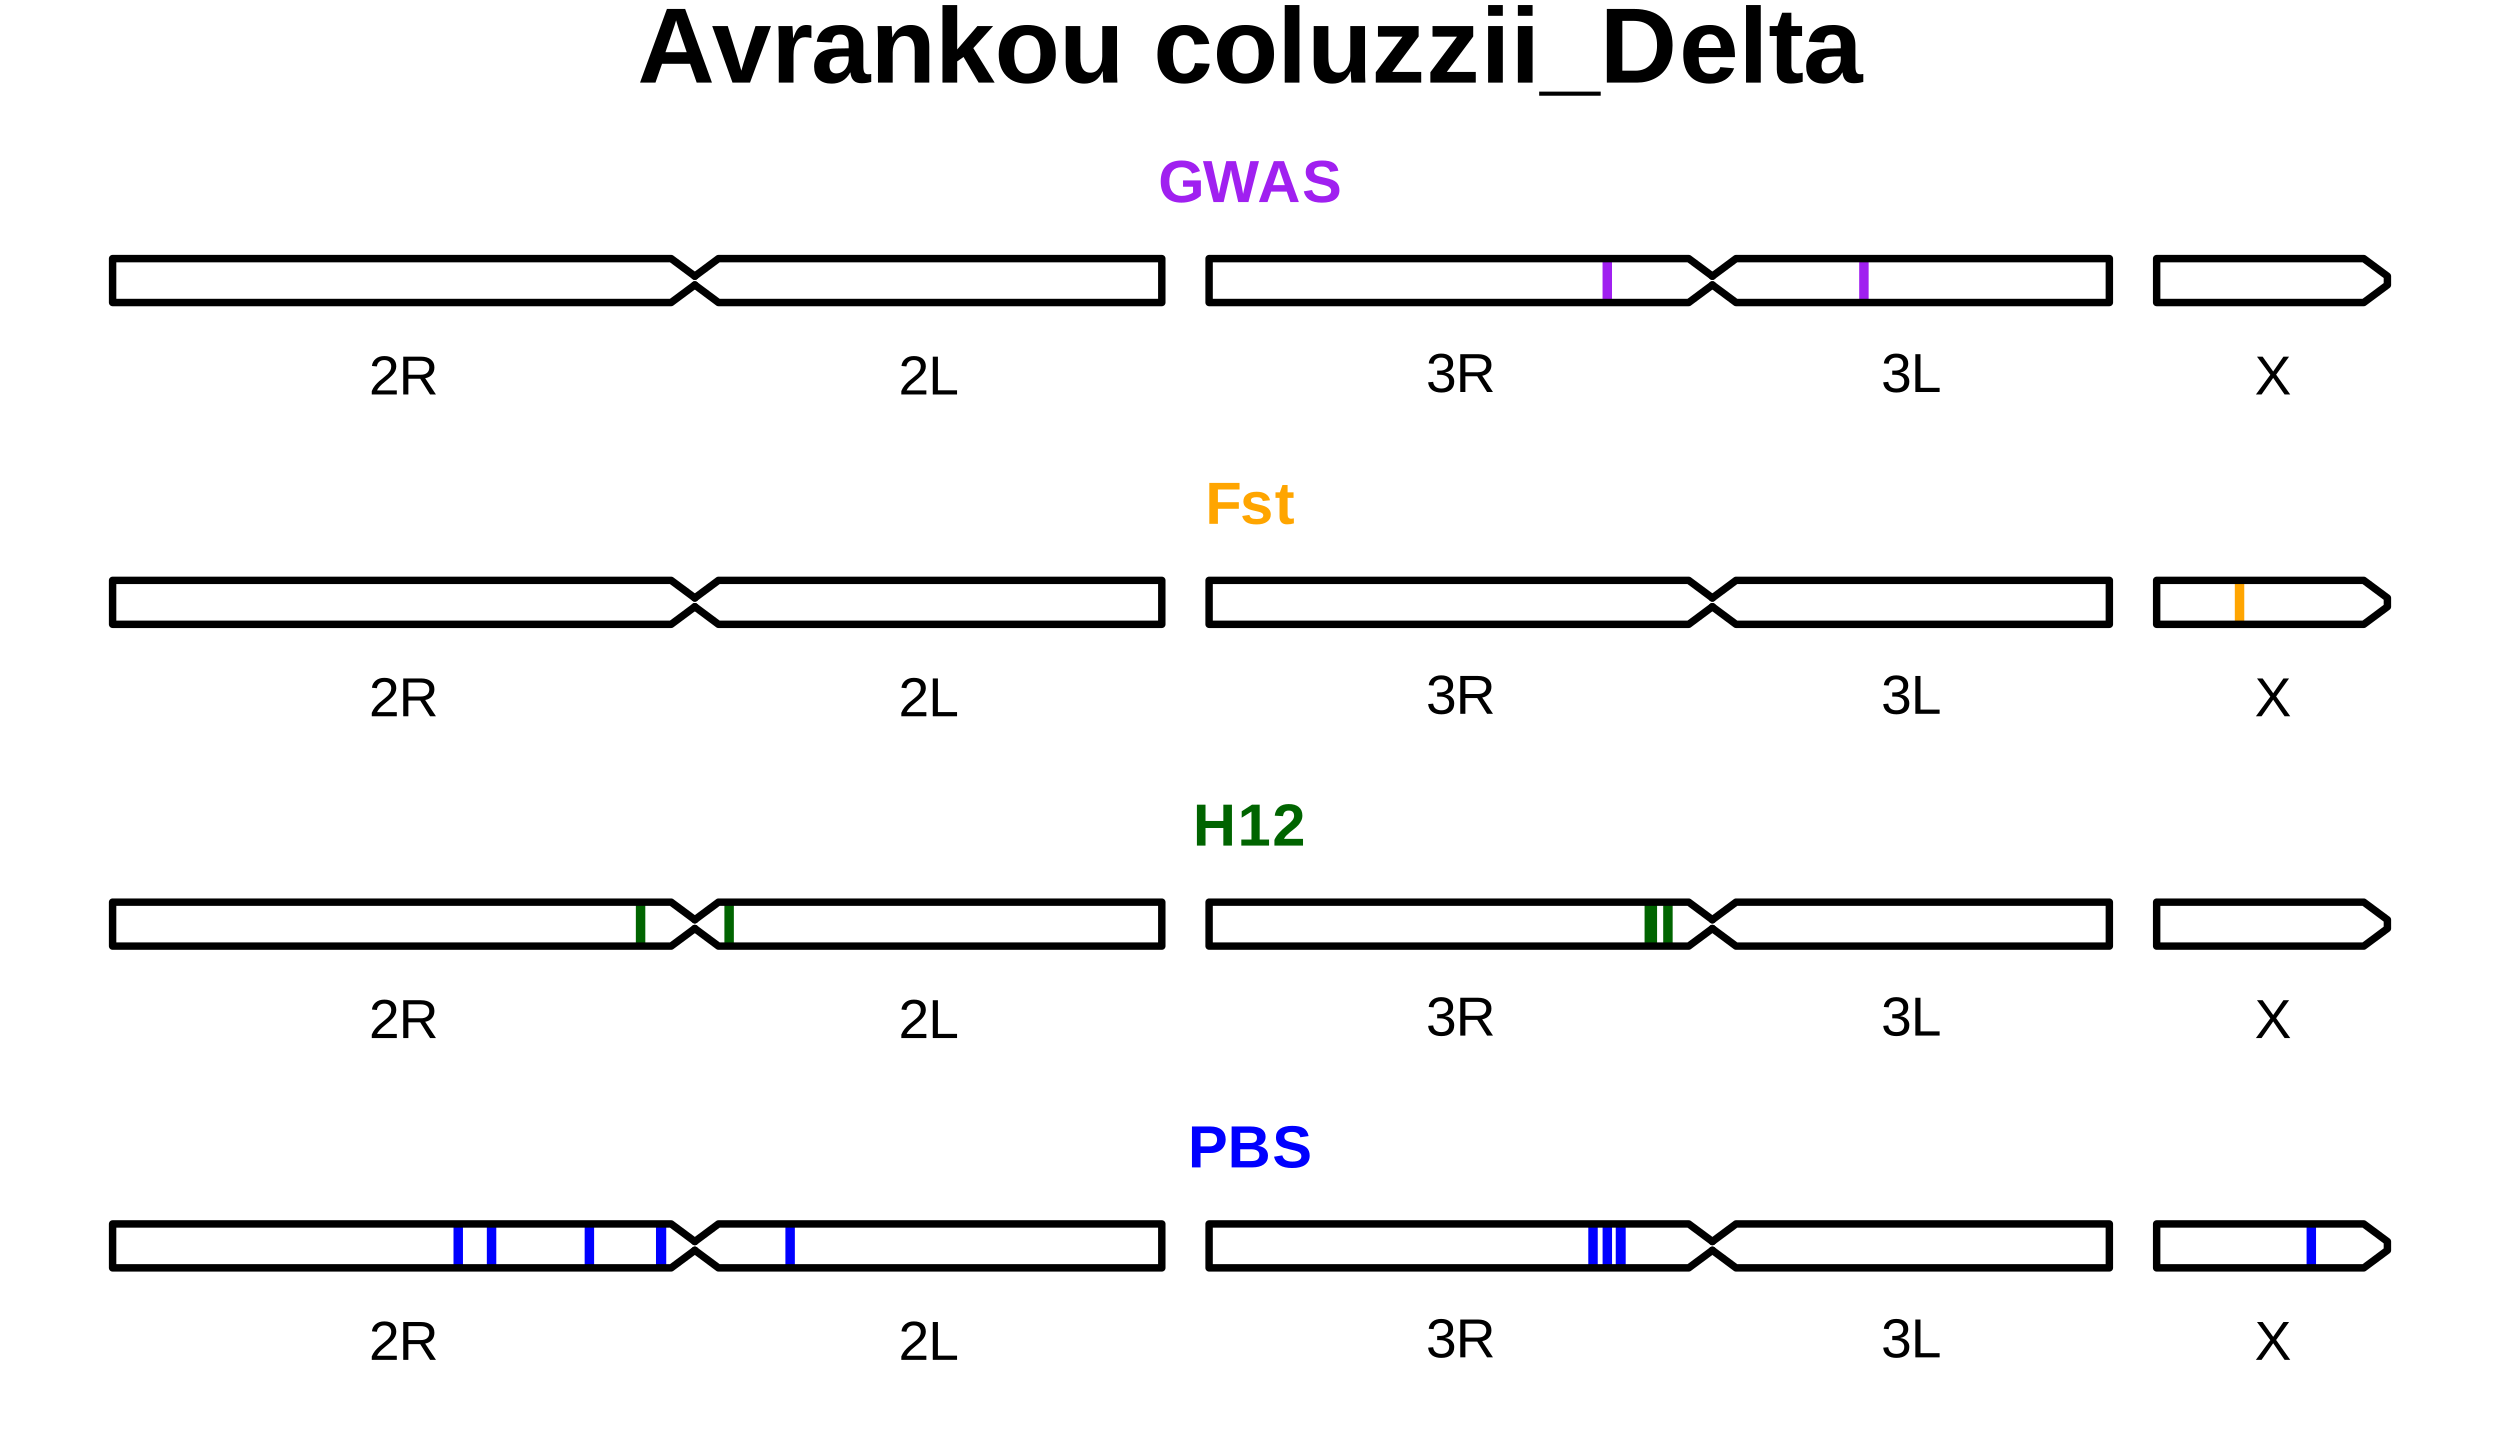<?xml version="1.0" encoding="UTF-8"?>
<svg xmlns="http://www.w3.org/2000/svg" xmlns:xlink="http://www.w3.org/1999/xlink" width="504pt" height="288pt" viewBox="0 0 504 288" version="1.1">
<defs>
<g>
<symbol overflow="visible" id="glyph0-0">
<path style="stroke:none;" d="M 1.109 -7.625 L 7.203 -7.625 L 7.203 0 L 1.109 0 Z M 1.516 -7.219 L 1.516 -0.406 L 6.797 -0.406 L 6.797 -7.219 Z M 1.516 -7.219 "/>
</symbol>
<symbol overflow="visible" id="glyph0-1">
<path style="stroke:none;" d="M 0.562 0 L 0.562 -0.688 C 0.738 -1.113 0.957 -1.488 1.219 -1.812 C 1.488 -2.133 1.77 -2.426 2.062 -2.688 C 2.363 -2.945 2.656 -3.188 2.938 -3.406 C 3.227 -3.633 3.488 -3.859 3.719 -4.078 C 3.945 -4.305 4.129 -4.539 4.266 -4.781 C 4.41 -5.031 4.484 -5.312 4.484 -5.625 C 4.484 -6.039 4.359 -6.363 4.109 -6.594 C 3.867 -6.82 3.531 -6.938 3.094 -6.938 C 2.676 -6.938 2.332 -6.82 2.062 -6.594 C 1.801 -6.375 1.645 -6.062 1.594 -5.656 L 0.594 -5.75 C 0.664 -6.352 0.926 -6.836 1.375 -7.203 C 1.82 -7.566 2.395 -7.75 3.094 -7.75 C 3.863 -7.75 4.457 -7.566 4.875 -7.203 C 5.289 -6.836 5.5 -6.32 5.5 -5.656 C 5.5 -5.363 5.43 -5.066 5.297 -4.766 C 5.16 -4.473 4.957 -4.18 4.688 -3.891 C 4.414 -3.598 3.906 -3.145 3.156 -2.531 C 2.738 -2.195 2.406 -1.891 2.156 -1.609 C 1.914 -1.336 1.738 -1.078 1.625 -0.828 L 5.609 -0.828 L 5.609 0 Z M 0.562 0 "/>
</symbol>
<symbol overflow="visible" id="glyph0-2">
<path style="stroke:none;" d="M 6.312 0 L 4.328 -3.172 L 1.938 -3.172 L 1.938 0 L 0.906 0 L 0.906 -7.625 L 4.5 -7.625 C 5.363 -7.625 6.023 -7.43 6.484 -7.047 C 6.953 -6.672 7.188 -6.141 7.188 -5.453 C 7.188 -4.879 7.02 -4.398 6.688 -4.016 C 6.363 -3.629 5.91 -3.383 5.328 -3.281 L 7.5 0 Z M 6.156 -5.438 C 6.156 -5.883 6.004 -6.223 5.703 -6.453 C 5.398 -6.68 4.969 -6.797 4.406 -6.797 L 1.938 -6.797 L 1.938 -3.984 L 4.438 -3.984 C 4.988 -3.984 5.41 -4.109 5.703 -4.359 C 6.004 -4.617 6.156 -4.977 6.156 -5.438 Z M 6.156 -5.438 "/>
</symbol>
<symbol overflow="visible" id="glyph0-3">
<path style="stroke:none;" d="M 0.906 0 L 0.906 -7.625 L 1.938 -7.625 L 1.938 -0.844 L 5.797 -0.844 L 5.797 0 Z M 0.906 0 "/>
</symbol>
<symbol overflow="visible" id="glyph0-4">
<path style="stroke:none;" d="M 5.688 -2.109 C 5.688 -1.398 5.461 -0.852 5.016 -0.469 C 4.566 -0.082 3.926 0.109 3.094 0.109 C 2.32 0.109 1.703 -0.062 1.234 -0.406 C 0.773 -0.758 0.504 -1.273 0.422 -1.953 L 1.438 -2.047 C 1.562 -1.148 2.113 -0.703 3.094 -0.703 C 3.582 -0.703 3.969 -0.82 4.25 -1.062 C 4.531 -1.301 4.672 -1.66 4.672 -2.141 C 4.672 -2.555 4.508 -2.879 4.188 -3.109 C 3.863 -3.348 3.406 -3.469 2.812 -3.469 L 2.25 -3.469 L 2.25 -4.312 L 2.781 -4.312 C 3.32 -4.312 3.738 -4.426 4.031 -4.656 C 4.32 -4.883 4.469 -5.207 4.469 -5.625 C 4.469 -6.031 4.348 -6.348 4.109 -6.578 C 3.867 -6.816 3.508 -6.938 3.031 -6.938 C 2.602 -6.938 2.254 -6.828 1.984 -6.609 C 1.723 -6.391 1.57 -6.082 1.531 -5.688 L 0.547 -5.766 C 0.617 -6.379 0.879 -6.863 1.328 -7.219 C 1.773 -7.57 2.348 -7.75 3.047 -7.75 C 3.816 -7.75 4.41 -7.566 4.828 -7.203 C 5.254 -6.848 5.469 -6.352 5.469 -5.719 C 5.469 -5.238 5.332 -4.844 5.062 -4.531 C 4.789 -4.227 4.395 -4.023 3.875 -3.922 L 3.875 -3.891 C 4.445 -3.828 4.891 -3.633 5.203 -3.312 C 5.523 -3 5.688 -2.598 5.688 -2.109 Z M 5.688 -2.109 "/>
</symbol>
<symbol overflow="visible" id="glyph0-5">
<path style="stroke:none;" d="M 6.031 0 L 3.734 -3.344 L 1.391 0 L 0.25 0 L 3.156 -3.969 L 0.469 -7.625 L 1.609 -7.625 L 3.734 -4.641 L 5.797 -7.625 L 6.938 -7.625 L 4.328 -4 L 7.172 0 Z M 6.031 0 "/>
</symbol>
<symbol overflow="visible" id="glyph1-0">
<path style="stroke:none;" d="M 1.203 -8.25 L 7.797 -8.25 L 7.797 0 L 1.203 0 Z M 1.641 -7.812 L 1.641 -0.453 L 7.344 -0.453 L 7.344 -7.812 Z M 1.641 -7.812 "/>
</symbol>
<symbol overflow="visible" id="glyph1-1">
<path style="stroke:none;" d="M 4.719 -1.234 C 5.164 -1.234 5.598 -1.297 6.016 -1.422 C 6.441 -1.555 6.773 -1.727 7.016 -1.938 L 7.016 -3.078 L 5 -3.078 L 5 -4.359 L 8.594 -4.359 L 8.594 -1.312 C 8.156 -0.863 7.582 -0.508 6.875 -0.25 C 6.176 0 5.441 0.125 4.672 0.125 C 3.328 0.125 2.297 -0.242 1.578 -0.984 C 0.859 -1.734 0.5 -2.797 0.5 -4.172 C 0.5 -5.523 0.859 -6.562 1.578 -7.281 C 2.305 -8.008 3.352 -8.375 4.719 -8.375 C 6.656 -8.375 7.891 -7.66 8.422 -6.234 L 6.828 -5.75 C 6.648 -6.164 6.379 -6.477 6.016 -6.688 C 5.648 -6.906 5.219 -7.016 4.719 -7.016 C 3.906 -7.016 3.285 -6.77 2.859 -6.281 C 2.441 -5.789 2.234 -5.086 2.234 -4.172 C 2.234 -3.234 2.453 -2.508 2.891 -2 C 3.328 -1.488 3.938 -1.234 4.719 -1.234 Z M 4.719 -1.234 "/>
</symbol>
<symbol overflow="visible" id="glyph1-2">
<path style="stroke:none;" d="M 9.188 0 L 7.125 0 L 6.016 -4.781 C 5.879 -5.344 5.766 -5.93 5.672 -6.547 C 5.578 -6.023 5.5 -5.629 5.438 -5.359 C 5.375 -5.098 4.957 -3.312 4.188 0 L 2.141 0 L 0.016 -8.25 L 1.766 -8.25 L 2.953 -2.922 L 3.234 -1.641 C 3.336 -2.18 3.441 -2.695 3.547 -3.188 C 3.648 -3.688 4.039 -5.375 4.719 -8.25 L 6.656 -8.25 L 7.688 -3.859 C 7.77 -3.535 7.91 -2.797 8.109 -1.641 L 8.25 -2.312 L 8.562 -3.656 L 9.562 -8.25 L 11.312 -8.25 Z M 9.188 0 "/>
</symbol>
<symbol overflow="visible" id="glyph1-3">
<path style="stroke:none;" d="M 6.641 0 L 5.906 -2.109 L 2.766 -2.109 L 2.031 0 L 0.297 0 L 3.312 -8.25 L 5.344 -8.25 L 8.344 0 Z M 4.328 -6.984 L 4.297 -6.859 C 4.254 -6.711 4.207 -6.551 4.156 -6.375 C 4.102 -6.195 3.766 -5.207 3.141 -3.406 L 5.516 -3.406 L 4.703 -5.781 L 4.453 -6.578 Z M 4.328 -6.984 "/>
</symbol>
<symbol overflow="visible" id="glyph1-4">
<path style="stroke:none;" d="M 7.531 -2.375 C 7.531 -1.57 7.227 -0.953 6.625 -0.516 C 6.031 -0.086 5.156 0.125 4 0.125 C 2.938 0.125 2.102 -0.062 1.5 -0.438 C 0.906 -0.82 0.52 -1.395 0.344 -2.156 L 2.016 -2.422 C 2.129 -1.984 2.348 -1.664 2.672 -1.469 C 3.004 -1.27 3.461 -1.172 4.047 -1.172 C 5.254 -1.172 5.859 -1.539 5.859 -2.281 C 5.859 -2.508 5.785 -2.703 5.641 -2.859 C 5.504 -3.016 5.312 -3.141 5.062 -3.234 C 4.812 -3.336 4.328 -3.461 3.609 -3.609 C 2.992 -3.754 2.562 -3.867 2.312 -3.953 C 2.07 -4.047 1.852 -4.148 1.656 -4.266 C 1.469 -4.391 1.305 -4.535 1.172 -4.703 C 1.035 -4.867 0.926 -5.062 0.844 -5.281 C 0.77 -5.508 0.734 -5.773 0.734 -6.078 C 0.734 -6.816 1.016 -7.383 1.578 -7.781 C 2.141 -8.176 2.953 -8.375 4.016 -8.375 C 5.047 -8.375 5.816 -8.211 6.328 -7.891 C 6.836 -7.578 7.164 -7.051 7.312 -6.312 L 5.641 -6.078 C 5.555 -6.43 5.379 -6.695 5.109 -6.875 C 4.848 -7.062 4.473 -7.156 3.984 -7.156 C 2.941 -7.156 2.422 -6.828 2.422 -6.172 C 2.422 -5.953 2.473 -5.773 2.578 -5.641 C 2.691 -5.504 2.859 -5.391 3.078 -5.297 C 3.297 -5.203 3.738 -5.082 4.406 -4.938 C 5.195 -4.77 5.766 -4.613 6.109 -4.469 C 6.453 -4.32 6.723 -4.156 6.922 -3.969 C 7.117 -3.781 7.27 -3.551 7.375 -3.281 C 7.477 -3.02 7.531 -2.719 7.531 -2.375 Z M 7.531 -2.375 "/>
</symbol>
<symbol overflow="visible" id="glyph1-5">
<path style="stroke:none;" d="M 2.531 -6.922 L 2.531 -4.359 L 6.75 -4.359 L 6.75 -3.031 L 2.531 -3.031 L 2.531 0 L 0.797 0 L 0.797 -8.25 L 6.891 -8.25 L 6.891 -6.922 Z M 2.531 -6.922 "/>
</symbol>
<symbol overflow="visible" id="glyph1-6">
<path style="stroke:none;" d="M 6.188 -1.859 C 6.188 -1.242 5.93 -0.758 5.422 -0.406 C 4.922 -0.051 4.227 0.125 3.344 0.125 C 2.477 0.125 1.812 -0.008 1.344 -0.281 C 0.883 -0.562 0.578 -0.992 0.422 -1.578 L 1.875 -1.797 C 1.957 -1.492 2.098 -1.281 2.297 -1.156 C 2.492 -1.031 2.844 -0.969 3.344 -0.969 C 3.801 -0.969 4.133 -1.023 4.344 -1.141 C 4.562 -1.266 4.672 -1.453 4.672 -1.703 C 4.672 -1.898 4.582 -2.055 4.406 -2.172 C 4.238 -2.297 3.953 -2.398 3.547 -2.484 C 2.617 -2.672 1.992 -2.844 1.672 -3 C 1.348 -3.156 1.098 -3.359 0.922 -3.609 C 0.754 -3.859 0.672 -4.172 0.672 -4.547 C 0.672 -5.148 0.906 -5.617 1.375 -5.953 C 1.844 -6.297 2.504 -6.469 3.359 -6.469 C 4.109 -6.469 4.711 -6.316 5.172 -6.016 C 5.629 -5.723 5.914 -5.301 6.031 -4.75 L 4.578 -4.594 C 4.523 -4.852 4.406 -5.047 4.219 -5.172 C 4.039 -5.305 3.754 -5.375 3.359 -5.375 C 2.961 -5.375 2.664 -5.32 2.469 -5.219 C 2.281 -5.113 2.188 -4.945 2.188 -4.719 C 2.188 -4.531 2.258 -4.383 2.406 -4.281 C 2.562 -4.176 2.816 -4.086 3.172 -4.016 C 3.672 -3.91 4.109 -3.805 4.484 -3.703 C 4.867 -3.598 5.176 -3.469 5.406 -3.312 C 5.645 -3.164 5.832 -2.973 5.969 -2.734 C 6.113 -2.504 6.188 -2.211 6.188 -1.859 Z M 6.188 -1.859 "/>
</symbol>
<symbol overflow="visible" id="glyph1-7">
<path style="stroke:none;" d="M 2.469 0.109 C 1.977 0.109 1.602 -0.02 1.344 -0.281 C 1.082 -0.551 0.953 -0.953 0.953 -1.484 L 0.953 -5.234 L 0.141 -5.234 L 0.141 -6.344 L 1.031 -6.344 L 1.547 -7.828 L 2.578 -7.828 L 2.578 -6.344 L 3.781 -6.344 L 3.781 -5.234 L 2.578 -5.234 L 2.578 -1.938 C 2.578 -1.625 2.633 -1.395 2.75 -1.25 C 2.875 -1.102 3.055 -1.031 3.297 -1.031 C 3.43 -1.031 3.613 -1.055 3.844 -1.109 L 3.844 -0.094 C 3.438 0.039 2.977 0.109 2.469 0.109 Z M 2.469 0.109 "/>
</symbol>
<symbol overflow="visible" id="glyph1-8">
<path style="stroke:none;" d="M 6.125 0 L 6.125 -3.547 L 2.531 -3.547 L 2.531 0 L 0.797 0 L 0.797 -8.25 L 2.531 -8.25 L 2.531 -4.969 L 6.125 -4.969 L 6.125 -8.25 L 7.859 -8.25 L 7.859 0 Z M 6.125 0 "/>
</symbol>
<symbol overflow="visible" id="glyph1-9">
<path style="stroke:none;" d="M 0.75 0 L 0.75 -1.219 L 2.797 -1.219 L 2.797 -6.859 L 0.828 -5.625 L 0.828 -6.922 L 2.891 -8.25 L 4.453 -8.25 L 4.453 -1.219 L 6.344 -1.219 L 6.344 0 Z M 0.75 0 "/>
</symbol>
<symbol overflow="visible" id="glyph1-10">
<path style="stroke:none;" d="M 0.422 0 L 0.422 -1.141 C 0.629 -1.617 0.93 -2.082 1.328 -2.531 C 1.723 -2.977 2.223 -3.445 2.828 -3.938 C 3.41 -4.406 3.816 -4.789 4.047 -5.094 C 4.273 -5.395 4.391 -5.691 4.391 -5.984 C 4.391 -6.703 4.031 -7.062 3.312 -7.062 C 2.957 -7.062 2.688 -6.969 2.5 -6.781 C 2.32 -6.594 2.203 -6.312 2.141 -5.938 L 0.484 -6.031 C 0.578 -6.789 0.863 -7.367 1.344 -7.766 C 1.82 -8.172 2.473 -8.375 3.297 -8.375 C 4.191 -8.375 4.875 -8.172 5.344 -7.766 C 5.82 -7.359 6.062 -6.789 6.062 -6.062 C 6.062 -5.676 5.984 -5.328 5.828 -5.016 C 5.68 -4.703 5.488 -4.41 5.25 -4.141 C 5.008 -3.879 4.742 -3.633 4.453 -3.406 C 4.16 -3.176 3.879 -2.953 3.609 -2.734 C 3.336 -2.516 3.086 -2.289 2.859 -2.062 C 2.641 -1.844 2.473 -1.609 2.359 -1.359 L 6.188 -1.359 L 6.188 0 Z M 0.422 0 "/>
</symbol>
<symbol overflow="visible" id="glyph1-11">
<path style="stroke:none;" d="M 7.594 -5.641 C 7.594 -5.109 7.473 -4.633 7.234 -4.219 C 6.992 -3.801 6.645 -3.477 6.188 -3.25 C 5.738 -3.02 5.203 -2.906 4.578 -2.906 L 2.531 -2.906 L 2.531 0 L 0.797 0 L 0.797 -8.25 L 4.516 -8.25 C 5.504 -8.25 6.266 -8.02 6.797 -7.562 C 7.328 -7.113 7.594 -6.473 7.594 -5.641 Z M 5.859 -5.609 C 5.859 -6.484 5.344 -6.922 4.312 -6.922 L 2.531 -6.922 L 2.531 -4.234 L 4.359 -4.234 C 4.836 -4.234 5.207 -4.352 5.469 -4.594 C 5.727 -4.832 5.859 -5.172 5.859 -5.609 Z M 5.859 -5.609 "/>
</symbol>
<symbol overflow="visible" id="glyph1-12">
<path style="stroke:none;" d="M 8.125 -2.359 C 8.125 -1.609 7.844 -1.023 7.281 -0.609 C 6.719 -0.203 5.938 0 4.938 0 L 0.797 0 L 0.797 -8.25 L 4.578 -8.25 C 5.586 -8.25 6.348 -8.07 6.859 -7.719 C 7.379 -7.375 7.641 -6.863 7.641 -6.188 C 7.641 -5.719 7.508 -5.32 7.25 -5 C 7 -4.676 6.609 -4.457 6.078 -4.344 C 6.742 -4.258 7.25 -4.047 7.594 -3.703 C 7.945 -3.367 8.125 -2.922 8.125 -2.359 Z M 5.906 -5.953 C 5.906 -6.316 5.785 -6.578 5.547 -6.734 C 5.316 -6.891 4.969 -6.969 4.5 -6.969 L 2.531 -6.969 L 2.531 -4.922 L 4.516 -4.922 C 5.004 -4.922 5.359 -5.004 5.578 -5.172 C 5.797 -5.348 5.906 -5.609 5.906 -5.953 Z M 6.391 -2.484 C 6.391 -3.266 5.832 -3.656 4.719 -3.656 L 2.531 -3.656 L 2.531 -1.281 L 4.781 -1.281 C 5.344 -1.281 5.75 -1.379 6 -1.578 C 6.258 -1.785 6.391 -2.086 6.391 -2.484 Z M 6.391 -2.484 "/>
</symbol>
<symbol overflow="visible" id="glyph2-0">
<path style="stroke:none;" d="M 2.156 -14.859 L 14.016 -14.859 L 14.016 0 L 2.156 0 Z M 2.969 -14.062 L 2.969 -0.797 L 13.219 -0.797 L 13.219 -14.062 Z M 2.969 -14.062 "/>
</symbol>
<symbol overflow="visible" id="glyph2-1">
<path style="stroke:none;" d="M 11.953 0 L 10.625 -3.797 L 4.969 -3.797 L 3.641 0 L 0.531 0 L 5.953 -14.859 L 9.625 -14.859 L 15.031 0 Z M 7.797 -12.562 L 7.734 -12.344 C 7.66 -12.082 7.57 -11.789 7.469 -11.469 C 7.375 -11.145 6.77 -9.367 5.656 -6.141 L 9.938 -6.141 L 8.469 -10.406 L 8.016 -11.844 Z M 7.797 -12.562 "/>
</symbol>
<symbol overflow="visible" id="glyph2-2">
<path style="stroke:none;" d="M 7.703 0 L 4.172 0 L 0.078 -11.406 L 3.219 -11.406 L 5.203 -5.031 C 5.305 -4.676 5.555 -3.797 5.953 -2.391 C 6.023 -2.68 6.172 -3.188 6.391 -3.906 C 6.609 -4.633 7.414 -7.133 8.812 -11.406 L 11.922 -11.406 Z M 7.703 0 "/>
</symbol>
<symbol overflow="visible" id="glyph2-3">
<path style="stroke:none;" d="M 1.5 0 L 1.5 -8.734 C 1.5 -9.359 1.488 -9.879 1.469 -10.297 C 1.457 -10.711 1.441 -11.082 1.422 -11.406 L 4.25 -11.406 C 4.27 -11.281 4.297 -10.895 4.328 -10.25 C 4.367 -9.613 4.391 -9.188 4.391 -8.969 L 4.422 -8.969 C 4.711 -9.77 4.969 -10.332 5.188 -10.656 C 5.414 -10.988 5.688 -11.234 6 -11.391 C 6.312 -11.547 6.695 -11.625 7.156 -11.625 C 7.539 -11.625 7.848 -11.57 8.078 -11.469 L 8.078 -9 C 7.598 -9.102 7.176 -9.156 6.812 -9.156 C 6.07 -9.156 5.492 -8.852 5.078 -8.25 C 4.672 -7.656 4.469 -6.77 4.469 -5.594 L 4.469 0 Z M 1.5 0 "/>
</symbol>
<symbol overflow="visible" id="glyph2-4">
<path style="stroke:none;" d="M 4.141 0.203 C 3.035 0.203 2.172 -0.094 1.547 -0.688 C 0.93 -1.289 0.625 -2.133 0.625 -3.219 C 0.625 -4.406 1.008 -5.305 1.781 -5.922 C 2.551 -6.547 3.672 -6.863 5.141 -6.875 L 7.594 -6.922 L 7.594 -7.5 C 7.594 -8.238 7.461 -8.789 7.203 -9.156 C 6.941 -9.52 6.516 -9.703 5.922 -9.703 C 5.379 -9.703 4.977 -9.578 4.719 -9.328 C 4.457 -9.078 4.297 -8.664 4.234 -8.094 L 1.156 -8.234 C 1.344 -9.348 1.848 -10.191 2.672 -10.766 C 3.492 -11.336 4.617 -11.625 6.047 -11.625 C 7.492 -11.625 8.602 -11.266 9.375 -10.547 C 10.156 -9.836 10.547 -8.832 10.547 -7.531 L 10.547 -3.375 C 10.547 -2.738 10.617 -2.297 10.766 -2.047 C 10.91 -1.805 11.156 -1.688 11.5 -1.688 C 11.719 -1.688 11.93 -1.707 12.141 -1.75 L 12.141 -0.141 C 11.973 -0.098 11.816 -0.062 11.672 -0.031 C 11.535 0 11.395 0.023 11.25 0.047 C 11.113 0.066 10.961 0.082 10.797 0.094 C 10.641 0.113 10.457 0.125 10.25 0.125 C 9.5 0.125 8.945 -0.055 8.594 -0.422 C 8.238 -0.785 8.023 -1.32 7.953 -2.031 L 7.891 -2.031 C 7.066 -0.539 5.816 0.203 4.141 0.203 Z M 7.594 -5.281 L 6.078 -5.266 C 5.391 -5.234 4.898 -5.156 4.609 -5.031 C 4.316 -4.906 4.094 -4.719 3.938 -4.469 C 3.789 -4.219 3.719 -3.879 3.719 -3.453 C 3.719 -2.91 3.844 -2.508 4.094 -2.25 C 4.344 -1.988 4.676 -1.859 5.094 -1.859 C 5.551 -1.859 5.973 -1.984 6.359 -2.234 C 6.742 -2.484 7.047 -2.832 7.266 -3.281 C 7.484 -3.727 7.594 -4.203 7.594 -4.703 Z M 7.594 -5.281 "/>
</symbol>
<symbol overflow="visible" id="glyph2-5">
<path style="stroke:none;" d="M 8.906 0 L 8.906 -6.406 C 8.906 -8.406 8.223 -9.406 6.859 -9.406 C 6.141 -9.406 5.562 -9.098 5.125 -8.484 C 4.688 -7.867 4.469 -7.078 4.469 -6.109 L 4.469 0 L 1.5 0 L 1.5 -8.859 C 1.5 -9.473 1.488 -9.973 1.469 -10.359 C 1.457 -10.742 1.441 -11.094 1.422 -11.406 L 4.25 -11.406 C 4.27 -11.27 4.297 -10.91 4.328 -10.328 C 4.367 -9.754 4.391 -9.359 4.391 -9.141 L 4.422 -9.141 C 4.828 -10.016 5.332 -10.645 5.938 -11.031 C 6.539 -11.426 7.258 -11.625 8.094 -11.625 C 9.301 -11.625 10.227 -11.25 10.875 -10.5 C 11.52 -9.758 11.844 -8.676 11.844 -7.25 L 11.844 0 Z M 8.906 0 "/>
</symbol>
<symbol overflow="visible" id="glyph2-6">
<path style="stroke:none;" d="M 8.797 0 L 5.75 -5.172 L 4.469 -4.281 L 4.469 0 L 1.5 0 L 1.5 -15.641 L 4.469 -15.641 L 4.469 -6.688 L 8.547 -11.406 L 11.719 -11.406 L 7.719 -6.953 L 12.031 0 Z M 8.797 0 "/>
</symbol>
<symbol overflow="visible" id="glyph2-7">
<path style="stroke:none;" d="M 12.344 -5.719 C 12.344 -3.863 11.828 -2.41 10.797 -1.359 C 9.773 -0.316 8.359 0.203 6.547 0.203 C 4.766 0.203 3.367 -0.32 2.359 -1.375 C 1.348 -2.426 0.844 -3.875 0.844 -5.719 C 0.844 -7.551 1.348 -8.992 2.359 -10.047 C 3.367 -11.098 4.785 -11.625 6.609 -11.625 C 8.473 -11.625 9.895 -11.113 10.875 -10.094 C 11.852 -9.082 12.344 -7.625 12.344 -5.719 Z M 9.25 -5.719 C 9.25 -7.07 9.023 -8.051 8.578 -8.656 C 8.141 -9.27 7.5 -9.578 6.656 -9.578 C 4.852 -9.578 3.953 -8.289 3.953 -5.719 C 3.953 -4.445 4.172 -3.477 4.609 -2.812 C 5.047 -2.145 5.68 -1.812 6.516 -1.812 C 8.336 -1.812 9.25 -3.113 9.25 -5.719 Z M 9.25 -5.719 "/>
</symbol>
<symbol overflow="visible" id="glyph2-8">
<path style="stroke:none;" d="M 4.297 -11.406 L 4.297 -5.016 C 4.297 -3.004 4.973 -2 6.328 -2 C 7.047 -2 7.625 -2.305 8.062 -2.922 C 8.5 -3.535 8.719 -4.328 8.719 -5.297 L 8.719 -11.406 L 11.688 -11.406 L 11.688 -2.547 C 11.688 -1.578 11.711 -0.727 11.766 0 L 8.938 0 C 8.852 -1.008 8.812 -1.766 8.812 -2.266 L 8.766 -2.266 C 8.367 -1.398 7.863 -0.77 7.25 -0.375 C 6.645 0.008 5.926 0.203 5.094 0.203 C 3.883 0.203 2.957 -0.164 2.312 -0.906 C 1.664 -1.645 1.344 -2.734 1.344 -4.172 L 1.344 -11.406 Z M 4.297 -11.406 "/>
</symbol>
<symbol overflow="visible" id="glyph2-9">
<path style="stroke:none;" d=""/>
</symbol>
<symbol overflow="visible" id="glyph2-10">
<path style="stroke:none;" d="M 6.266 0.203 C 4.535 0.203 3.195 -0.305 2.25 -1.328 C 1.312 -2.359 0.844 -3.797 0.844 -5.641 C 0.844 -7.523 1.316 -8.992 2.266 -10.047 C 3.211 -11.098 4.562 -11.625 6.312 -11.625 C 7.645 -11.625 8.75 -11.285 9.625 -10.609 C 10.508 -9.93 11.066 -9 11.297 -7.812 L 8.312 -7.672 C 8.227 -8.254 8.016 -8.719 7.672 -9.062 C 7.336 -9.406 6.859 -9.578 6.234 -9.578 C 4.711 -9.578 3.953 -8.301 3.953 -5.75 C 3.953 -3.125 4.727 -1.812 6.281 -1.812 C 6.844 -1.812 7.312 -1.988 7.688 -2.344 C 8.07 -2.695 8.312 -3.227 8.406 -3.938 L 11.375 -3.797 C 11.27 -3.016 10.988 -2.316 10.531 -1.703 C 10.082 -1.098 9.488 -0.629 8.75 -0.297 C 8.008 0.035 7.18 0.203 6.266 0.203 Z M 6.266 0.203 "/>
</symbol>
<symbol overflow="visible" id="glyph2-11">
<path style="stroke:none;" d="M 1.5 0 L 1.5 -15.641 L 4.469 -15.641 L 4.469 0 Z M 1.5 0 "/>
</symbol>
<symbol overflow="visible" id="glyph2-12">
<path style="stroke:none;" d="M 0.859 0 L 0.859 -2.094 L 6.234 -9.266 L 1.297 -9.266 L 1.297 -11.406 L 9.5 -11.406 L 9.5 -9.297 L 4.172 -2.156 L 10.016 -2.156 L 10.016 0 Z M 0.859 0 "/>
</symbol>
<symbol overflow="visible" id="glyph2-13">
<path style="stroke:none;" d="M 1.5 -13.469 L 1.5 -15.641 L 4.469 -15.641 L 4.469 -13.469 Z M 1.5 0 L 1.5 -11.406 L 4.469 -11.406 L 4.469 0 Z M 1.5 0 "/>
</symbol>
<symbol overflow="visible" id="glyph2-14">
<path style="stroke:none;" d="M -0.203 2.641 L -0.203 1.812 L 12.203 1.812 L 12.203 2.641 Z M -0.203 2.641 "/>
</symbol>
<symbol overflow="visible" id="glyph2-15">
<path style="stroke:none;" d="M 14.688 -7.531 C 14.688 -6 14.383 -4.66 13.781 -3.516 C 13.188 -2.379 12.336 -1.508 11.234 -0.906 C 10.129 -0.301 8.867 0 7.453 0 L 1.438 0 L 1.438 -14.859 L 6.828 -14.859 C 9.328 -14.859 11.258 -14.227 12.625 -12.969 C 14 -11.707 14.688 -9.895 14.688 -7.531 Z M 11.562 -7.531 C 11.562 -9.133 11.145 -10.352 10.312 -11.188 C 9.477 -12.031 8.297 -12.453 6.766 -12.453 L 4.562 -12.453 L 4.562 -2.406 L 7.188 -2.406 C 8.52 -2.406 9.582 -2.863 10.375 -3.781 C 11.164 -4.707 11.562 -5.957 11.562 -7.531 Z M 11.562 -7.531 "/>
</symbol>
<symbol overflow="visible" id="glyph2-16">
<path style="stroke:none;" d="M 6.172 0.203 C 4.461 0.203 3.145 -0.301 2.219 -1.312 C 1.301 -2.332 0.844 -3.812 0.844 -5.75 C 0.844 -7.633 1.305 -9.082 2.234 -10.094 C 3.172 -11.113 4.5 -11.625 6.219 -11.625 C 7.852 -11.625 9.102 -11.078 9.969 -9.984 C 10.832 -8.898 11.266 -7.312 11.266 -5.219 L 11.266 -5.141 L 3.953 -5.141 C 3.953 -4.023 4.156 -3.18 4.562 -2.609 C 4.977 -2.047 5.566 -1.766 6.328 -1.766 C 7.367 -1.766 8.031 -2.219 8.312 -3.125 L 11.109 -2.891 C 10.297 -0.828 8.648 0.203 6.172 0.203 Z M 6.172 -9.75 C 5.484 -9.75 4.945 -9.504 4.562 -9.016 C 4.188 -8.535 3.988 -7.859 3.969 -6.984 L 8.406 -6.984 C 8.344 -7.91 8.117 -8.602 7.734 -9.062 C 7.348 -9.52 6.828 -9.75 6.172 -9.75 Z M 6.172 -9.75 "/>
</symbol>
<symbol overflow="visible" id="glyph2-17">
<path style="stroke:none;" d="M 4.422 0.188 C 3.555 0.188 2.883 -0.047 2.406 -0.516 C 1.938 -0.992 1.703 -1.711 1.703 -2.672 L 1.703 -9.406 L 0.266 -9.406 L 0.266 -11.406 L 1.859 -11.406 L 2.781 -14.094 L 4.641 -14.094 L 4.641 -11.406 L 6.797 -11.406 L 6.797 -9.406 L 4.641 -9.406 L 4.641 -3.484 C 4.641 -2.922 4.742 -2.508 4.953 -2.25 C 5.16 -1.988 5.488 -1.859 5.938 -1.859 C 6.164 -1.859 6.492 -1.906 6.922 -2 L 6.922 -0.172 C 6.191 0.066 5.359 0.188 4.422 0.188 Z M 4.422 0.188 "/>
</symbol>
</g>
</defs>
<g id="surface1">
<rect x="0" y="0" width="504" height="288" style="fill:rgb(100%,100%,100%);fill-opacity:1;stroke:none;"/>
<path style=" stroke:none;fill-rule:nonzero;fill:rgb(62.745%,12.549%,94.118%);fill-opacity:1;" d="M 374.812 60.988 L 376.719 60.988 L 376.719 52.129 L 374.812 52.129 Z M 374.812 60.988 "/>
<path style=" stroke:none;fill-rule:nonzero;fill:rgb(62.745%,12.549%,94.118%);fill-opacity:1;" d="M 323.074 60.988 L 324.98 60.988 L 324.98 52.129 L 323.074 52.129 Z M 323.074 60.988 "/>
<path style="fill:none;stroke-width:1.5;stroke-linecap:round;stroke-linejoin:round;stroke:rgb(0%,0%,0%);stroke-opacity:1;stroke-miterlimit:10;" d="M 140.074 57.445 L 135.305 60.988 L 22.699 60.988 L 22.699 52.133 L 135.305 52.133 L 140.074 55.676 "/>
<g style="fill:rgb(0%,0%,0%);fill-opacity:1;">
  <use xlink:href="#glyph0-1" x="74.387" y="79.529"/>
  <use xlink:href="#glyph0-2" x="80.387" y="79.529"/>
</g>
<path style="fill:none;stroke-width:1.5;stroke-linecap:round;stroke-linejoin:round;stroke:rgb(0%,0%,0%);stroke-opacity:1;stroke-miterlimit:10;" d="M 140.074 55.676 L 144.84 52.133 L 234.219 52.133 L 234.219 60.988 L 144.84 60.988 L 140.074 57.445 "/>
<g style="fill:rgb(0%,0%,0%);fill-opacity:1;">
  <use xlink:href="#glyph0-1" x="181.145" y="79.529"/>
  <use xlink:href="#glyph0-3" x="187.145" y="79.529"/>
</g>
<path style="fill:none;stroke-width:1.5;stroke-linecap:round;stroke-linejoin:round;stroke:rgb(0%,0%,0%);stroke-opacity:1;stroke-miterlimit:10;" d="M 345.215 57.445 L 340.445 60.988 L 243.754 60.988 L 243.754 52.133 L 340.445 52.133 L 345.215 55.676 "/>
<g style="fill:rgb(0%,0%,0%);fill-opacity:1;">
  <use xlink:href="#glyph0-4" x="287.484" y="79.029"/>
  <use xlink:href="#glyph0-2" x="293.484" y="79.029"/>
</g>
<path style="fill:none;stroke-width:1.5;stroke-linecap:round;stroke-linejoin:round;stroke:rgb(0%,0%,0%);stroke-opacity:1;stroke-miterlimit:10;" d="M 345.215 55.676 L 349.984 52.133 L 425.246 52.133 L 425.246 60.988 L 349.984 60.988 L 345.215 57.445 "/>
<g style="fill:rgb(0%,0%,0%);fill-opacity:1;">
  <use xlink:href="#glyph0-4" x="379.23" y="79.029"/>
  <use xlink:href="#glyph0-3" x="385.23" y="79.029"/>
</g>
<path style="fill:none;stroke-width:1.5;stroke-linecap:round;stroke-linejoin:round;stroke:rgb(0%,0%,0%);stroke-opacity:1;stroke-miterlimit:10;" d="M 434.781 60.988 L 434.781 52.133 L 476.535 52.133 L 481.301 55.676 L 481.301 57.445 L 476.535 60.988 L 434.781 60.988 "/>
<g style="fill:rgb(0%,0%,0%);fill-opacity:1;">
  <use xlink:href="#glyph0-5" x="454.539" y="79.529"/>
</g>
<g style="fill:rgb(62.745%,12.549%,94.118%);fill-opacity:1;">
  <use xlink:href="#glyph1-1" x="233.5" y="40.73"/>
  <use xlink:href="#glyph1-2" x="242.5" y="40.73"/>
  <use xlink:href="#glyph1-3" x="253.5" y="40.73"/>
  <use xlink:href="#glyph1-4" x="262.5" y="40.73"/>
</g>
<path style=" stroke:none;fill-rule:nonzero;fill:rgb(100%,64.706%,0%);fill-opacity:1;" d="M 450.539 125.863 L 452.445 125.863 L 452.445 117.004 L 450.539 117.004 Z M 450.539 125.863 "/>
<path style="fill:none;stroke-width:1.5;stroke-linecap:round;stroke-linejoin:round;stroke:rgb(0%,0%,0%);stroke-opacity:1;stroke-miterlimit:10;" d="M 140.074 122.316 L 135.305 125.863 L 22.699 125.863 L 22.699 117.004 L 135.305 117.004 L 140.074 120.547 "/>
<g style="fill:rgb(0%,0%,0%);fill-opacity:1;">
  <use xlink:href="#glyph0-1" x="74.387" y="144.4"/>
  <use xlink:href="#glyph0-2" x="80.387" y="144.4"/>
</g>
<path style="fill:none;stroke-width:1.5;stroke-linecap:round;stroke-linejoin:round;stroke:rgb(0%,0%,0%);stroke-opacity:1;stroke-miterlimit:10;" d="M 140.074 120.547 L 144.84 117.004 L 234.219 117.004 L 234.219 125.863 L 144.84 125.863 L 140.074 122.316 "/>
<g style="fill:rgb(0%,0%,0%);fill-opacity:1;">
  <use xlink:href="#glyph0-1" x="181.145" y="144.4"/>
  <use xlink:href="#glyph0-3" x="187.145" y="144.4"/>
</g>
<path style="fill:none;stroke-width:1.5;stroke-linecap:round;stroke-linejoin:round;stroke:rgb(0%,0%,0%);stroke-opacity:1;stroke-miterlimit:10;" d="M 345.215 122.316 L 340.445 125.863 L 243.754 125.863 L 243.754 117.004 L 340.445 117.004 L 345.215 120.547 "/>
<g style="fill:rgb(0%,0%,0%);fill-opacity:1;">
  <use xlink:href="#glyph0-4" x="287.484" y="143.9"/>
  <use xlink:href="#glyph0-2" x="293.484" y="143.9"/>
</g>
<path style="fill:none;stroke-width:1.5;stroke-linecap:round;stroke-linejoin:round;stroke:rgb(0%,0%,0%);stroke-opacity:1;stroke-miterlimit:10;" d="M 345.215 120.547 L 349.984 117.004 L 425.246 117.004 L 425.246 125.863 L 349.984 125.863 L 345.215 122.316 "/>
<g style="fill:rgb(0%,0%,0%);fill-opacity:1;">
  <use xlink:href="#glyph0-4" x="379.23" y="143.9"/>
  <use xlink:href="#glyph0-3" x="385.23" y="143.9"/>
</g>
<path style="fill:none;stroke-width:1.5;stroke-linecap:round;stroke-linejoin:round;stroke:rgb(0%,0%,0%);stroke-opacity:1;stroke-miterlimit:10;" d="M 434.781 125.863 L 434.781 117.004 L 476.535 117.004 L 481.301 120.547 L 481.301 122.316 L 476.535 125.863 L 434.781 125.863 "/>
<g style="fill:rgb(0%,0%,0%);fill-opacity:1;">
  <use xlink:href="#glyph0-5" x="454.539" y="144.4"/>
</g>
<g style="fill:rgb(100%,64.706%,0%);fill-opacity:1;">
  <use xlink:href="#glyph1-5" x="243" y="105.602"/>
  <use xlink:href="#glyph1-6" x="250" y="105.602"/>
  <use xlink:href="#glyph1-7" x="257" y="105.602"/>
</g>
<path style=" stroke:none;fill-rule:nonzero;fill:rgb(0%,39.216%,0%);fill-opacity:1;" d="M 146.039 190.734 L 147.945 190.734 L 147.945 181.875 L 146.039 181.875 Z M 146.039 190.734 "/>
<path style=" stroke:none;fill-rule:nonzero;fill:rgb(0%,39.216%,0%);fill-opacity:1;" d="M 128.188 190.734 L 130.094 190.734 L 130.094 181.875 L 128.188 181.875 Z M 128.188 190.734 "/>
<path style=" stroke:none;fill-rule:nonzero;fill:rgb(0%,39.216%,0%);fill-opacity:1;" d="M 331.547 190.734 L 333.453 190.734 L 333.453 181.875 L 331.547 181.875 Z M 331.547 190.734 "/>
<path style=" stroke:none;fill-rule:nonzero;fill:rgb(0%,39.216%,0%);fill-opacity:1;" d="M 331.684 190.734 L 333.59 190.734 L 333.59 181.875 L 331.684 181.875 Z M 331.684 190.734 "/>
<path style=" stroke:none;fill-rule:nonzero;fill:rgb(0%,39.216%,0%);fill-opacity:1;" d="M 331.859 190.734 L 333.766 190.734 L 333.766 181.875 L 331.859 181.875 Z M 331.859 190.734 "/>
<path style=" stroke:none;fill-rule:nonzero;fill:rgb(0%,39.216%,0%);fill-opacity:1;" d="M 332.039 190.734 L 333.945 190.734 L 333.945 181.875 L 332.039 181.875 Z M 332.039 190.734 "/>
<path style=" stroke:none;fill-rule:nonzero;fill:rgb(0%,39.216%,0%);fill-opacity:1;" d="M 332.113 190.734 L 334.02 190.734 L 334.02 181.875 L 332.113 181.875 Z M 332.113 190.734 "/>
<path style=" stroke:none;fill-rule:nonzero;fill:rgb(0%,39.216%,0%);fill-opacity:1;" d="M 332.16 190.734 L 334.066 190.734 L 334.066 181.875 L 332.16 181.875 Z M 332.16 190.734 "/>
<path style=" stroke:none;fill-rule:nonzero;fill:rgb(0%,39.216%,0%);fill-opacity:1;" d="M 335.301 190.734 L 337.207 190.734 L 337.207 181.875 L 335.301 181.875 Z M 335.301 190.734 "/>
<path style="fill:none;stroke-width:1.5;stroke-linecap:round;stroke-linejoin:round;stroke:rgb(0%,0%,0%);stroke-opacity:1;stroke-miterlimit:10;" d="M 140.074 187.191 L 135.305 190.734 L 22.699 190.734 L 22.699 181.875 L 135.305 181.875 L 140.074 185.418 "/>
<g style="fill:rgb(0%,0%,0%);fill-opacity:1;">
  <use xlink:href="#glyph0-1" x="74.387" y="209.271"/>
  <use xlink:href="#glyph0-2" x="80.387" y="209.271"/>
</g>
<path style="fill:none;stroke-width:1.5;stroke-linecap:round;stroke-linejoin:round;stroke:rgb(0%,0%,0%);stroke-opacity:1;stroke-miterlimit:10;" d="M 140.074 185.418 L 144.84 181.875 L 234.219 181.875 L 234.219 190.734 L 144.84 190.734 L 140.074 187.191 "/>
<g style="fill:rgb(0%,0%,0%);fill-opacity:1;">
  <use xlink:href="#glyph0-1" x="181.145" y="209.271"/>
  <use xlink:href="#glyph0-3" x="187.145" y="209.271"/>
</g>
<path style="fill:none;stroke-width:1.5;stroke-linecap:round;stroke-linejoin:round;stroke:rgb(0%,0%,0%);stroke-opacity:1;stroke-miterlimit:10;" d="M 345.215 187.191 L 340.445 190.734 L 243.754 190.734 L 243.754 181.875 L 340.445 181.875 L 345.215 185.418 "/>
<g style="fill:rgb(0%,0%,0%);fill-opacity:1;">
  <use xlink:href="#glyph0-4" x="287.484" y="208.771"/>
  <use xlink:href="#glyph0-2" x="293.484" y="208.771"/>
</g>
<path style="fill:none;stroke-width:1.5;stroke-linecap:round;stroke-linejoin:round;stroke:rgb(0%,0%,0%);stroke-opacity:1;stroke-miterlimit:10;" d="M 345.215 185.418 L 349.984 181.875 L 425.246 181.875 L 425.246 190.734 L 349.984 190.734 L 345.215 187.191 "/>
<g style="fill:rgb(0%,0%,0%);fill-opacity:1;">
  <use xlink:href="#glyph0-4" x="379.23" y="208.771"/>
  <use xlink:href="#glyph0-3" x="385.23" y="208.771"/>
</g>
<path style="fill:none;stroke-width:1.5;stroke-linecap:round;stroke-linejoin:round;stroke:rgb(0%,0%,0%);stroke-opacity:1;stroke-miterlimit:10;" d="M 434.781 190.734 L 434.781 181.875 L 476.535 181.875 L 481.301 185.418 L 481.301 187.191 L 476.535 190.734 L 434.781 190.734 "/>
<g style="fill:rgb(0%,0%,0%);fill-opacity:1;">
  <use xlink:href="#glyph0-5" x="454.539" y="209.271"/>
</g>
<g style="fill:rgb(0%,39.216%,0%);fill-opacity:1;">
  <use xlink:href="#glyph1-8" x="240.5" y="170.473"/>
  <use xlink:href="#glyph1-9" x="249.5" y="170.473"/>
  <use xlink:href="#glyph1-10" x="256.5" y="170.473"/>
</g>
<path style=" stroke:none;fill-rule:nonzero;fill:rgb(0%,0%,100%);fill-opacity:1;" d="M 158.336 255.605 L 160.242 255.605 L 160.242 246.746 L 158.336 246.746 Z M 158.336 255.605 "/>
<path style=" stroke:none;fill-rule:nonzero;fill:rgb(0%,0%,100%);fill-opacity:1;" d="M 91.426 255.605 L 93.332 255.605 L 93.332 246.746 L 91.426 246.746 Z M 91.426 255.605 "/>
<path style=" stroke:none;fill-rule:nonzero;fill:rgb(0%,0%,100%);fill-opacity:1;" d="M 98.145 255.605 L 100.051 255.605 L 100.051 246.746 L 98.145 246.746 Z M 98.145 255.605 "/>
<path style=" stroke:none;fill-rule:nonzero;fill:rgb(0%,0%,100%);fill-opacity:1;" d="M 117.867 255.605 L 119.773 255.605 L 119.773 246.746 L 117.867 246.746 Z M 117.867 255.605 "/>
<path style=" stroke:none;fill-rule:nonzero;fill:rgb(0%,0%,100%);fill-opacity:1;" d="M 132.246 255.605 L 134.152 255.605 L 134.152 246.746 L 132.246 246.746 Z M 132.246 255.605 "/>
<path style=" stroke:none;fill-rule:nonzero;fill:rgb(0%,0%,100%);fill-opacity:1;" d="M 132.406 255.605 L 134.312 255.605 L 134.312 246.746 L 132.406 246.746 Z M 132.406 255.605 "/>
<path style=" stroke:none;fill-rule:nonzero;fill:rgb(0%,0%,100%);fill-opacity:1;" d="M 320.199 255.605 L 322.105 255.605 L 322.105 246.746 L 320.199 246.746 Z M 320.199 255.605 "/>
<path style=" stroke:none;fill-rule:nonzero;fill:rgb(0%,0%,100%);fill-opacity:1;" d="M 323.082 255.605 L 324.988 255.605 L 324.988 246.746 L 323.082 246.746 Z M 323.082 255.605 "/>
<path style=" stroke:none;fill-rule:nonzero;fill:rgb(0%,0%,100%);fill-opacity:1;" d="M 325.734 255.605 L 327.641 255.605 L 327.641 246.746 L 325.734 246.746 Z M 325.734 255.605 "/>
<path style=" stroke:none;fill-rule:nonzero;fill:rgb(0%,0%,100%);fill-opacity:1;" d="M 325.82 255.605 L 327.727 255.605 L 327.727 246.746 L 325.82 246.746 Z M 325.82 255.605 "/>
<path style=" stroke:none;fill-rule:nonzero;fill:rgb(0%,0%,100%);fill-opacity:1;" d="M 465.008 255.605 L 466.914 255.605 L 466.914 246.746 L 465.008 246.746 Z M 465.008 255.605 "/>
<path style="fill:none;stroke-width:1.5;stroke-linecap:round;stroke-linejoin:round;stroke:rgb(0%,0%,0%);stroke-opacity:1;stroke-miterlimit:10;" d="M 140.074 252.062 L 135.305 255.605 L 22.699 255.605 L 22.699 246.746 L 135.305 246.746 L 140.074 250.289 "/>
<g style="fill:rgb(0%,0%,0%);fill-opacity:1;">
  <use xlink:href="#glyph0-1" x="74.387" y="274.143"/>
  <use xlink:href="#glyph0-2" x="80.387" y="274.143"/>
</g>
<path style="fill:none;stroke-width:1.5;stroke-linecap:round;stroke-linejoin:round;stroke:rgb(0%,0%,0%);stroke-opacity:1;stroke-miterlimit:10;" d="M 140.074 250.289 L 144.84 246.746 L 234.219 246.746 L 234.219 255.605 L 144.84 255.605 L 140.074 252.062 "/>
<g style="fill:rgb(0%,0%,0%);fill-opacity:1;">
  <use xlink:href="#glyph0-1" x="181.145" y="274.143"/>
  <use xlink:href="#glyph0-3" x="187.145" y="274.143"/>
</g>
<path style="fill:none;stroke-width:1.5;stroke-linecap:round;stroke-linejoin:round;stroke:rgb(0%,0%,0%);stroke-opacity:1;stroke-miterlimit:10;" d="M 345.215 252.062 L 340.445 255.605 L 243.754 255.605 L 243.754 246.746 L 340.445 246.746 L 345.215 250.289 "/>
<g style="fill:rgb(0%,0%,0%);fill-opacity:1;">
  <use xlink:href="#glyph0-4" x="287.484" y="273.643"/>
  <use xlink:href="#glyph0-2" x="293.484" y="273.643"/>
</g>
<path style="fill:none;stroke-width:1.5;stroke-linecap:round;stroke-linejoin:round;stroke:rgb(0%,0%,0%);stroke-opacity:1;stroke-miterlimit:10;" d="M 345.215 250.289 L 349.984 246.746 L 425.246 246.746 L 425.246 255.605 L 349.984 255.605 L 345.215 252.062 "/>
<g style="fill:rgb(0%,0%,0%);fill-opacity:1;">
  <use xlink:href="#glyph0-4" x="379.23" y="273.643"/>
  <use xlink:href="#glyph0-3" x="385.23" y="273.643"/>
</g>
<path style="fill:none;stroke-width:1.5;stroke-linecap:round;stroke-linejoin:round;stroke:rgb(0%,0%,0%);stroke-opacity:1;stroke-miterlimit:10;" d="M 434.781 255.605 L 434.781 246.746 L 476.535 246.746 L 481.301 250.289 L 481.301 252.062 L 476.535 255.605 L 434.781 255.605 "/>
<g style="fill:rgb(0%,0%,0%);fill-opacity:1;">
  <use xlink:href="#glyph0-5" x="454.539" y="274.143"/>
</g>
<g style="fill:rgb(0%,0%,100%);fill-opacity:1;">
  <use xlink:href="#glyph1-11" x="239.5" y="235.348"/>
  <use xlink:href="#glyph1-12" x="247.5" y="235.348"/>
  <use xlink:href="#glyph1-4" x="256.5" y="235.348"/>
</g>
<g style="fill:rgb(0%,0%,0%);fill-opacity:1;">
  <use xlink:href="#glyph2-1" x="128.5" y="16.658"/>
  <use xlink:href="#glyph2-2" x="143.5" y="16.658"/>
  <use xlink:href="#glyph2-3" x="155.5" y="16.658"/>
  <use xlink:href="#glyph2-4" x="163.5" y="16.658"/>
  <use xlink:href="#glyph2-5" x="175.5" y="16.658"/>
  <use xlink:href="#glyph2-6" x="188.5" y="16.658"/>
  <use xlink:href="#glyph2-7" x="200.5" y="16.658"/>
  <use xlink:href="#glyph2-8" x="213.5" y="16.658"/>
  <use xlink:href="#glyph2-9" x="226.5" y="16.658"/>
  <use xlink:href="#glyph2-10" x="232.5" y="16.658"/>
  <use xlink:href="#glyph2-7" x="244.5" y="16.658"/>
  <use xlink:href="#glyph2-11" x="257.5" y="16.658"/>
  <use xlink:href="#glyph2-8" x="263.5" y="16.658"/>
  <use xlink:href="#glyph2-12" x="276.5" y="16.658"/>
  <use xlink:href="#glyph2-12" x="287.5" y="16.658"/>
  <use xlink:href="#glyph2-13" x="298.5" y="16.658"/>
  <use xlink:href="#glyph2-13" x="304.5" y="16.658"/>
  <use xlink:href="#glyph2-14" x="310.5" y="16.658"/>
  <use xlink:href="#glyph2-15" x="322.5" y="16.658"/>
  <use xlink:href="#glyph2-16" x="338.5" y="16.658"/>
  <use xlink:href="#glyph2-11" x="350.5" y="16.658"/>
  <use xlink:href="#glyph2-17" x="356.5" y="16.658"/>
  <use xlink:href="#glyph2-4" x="363.5" y="16.658"/>
</g>
</g>
</svg>
